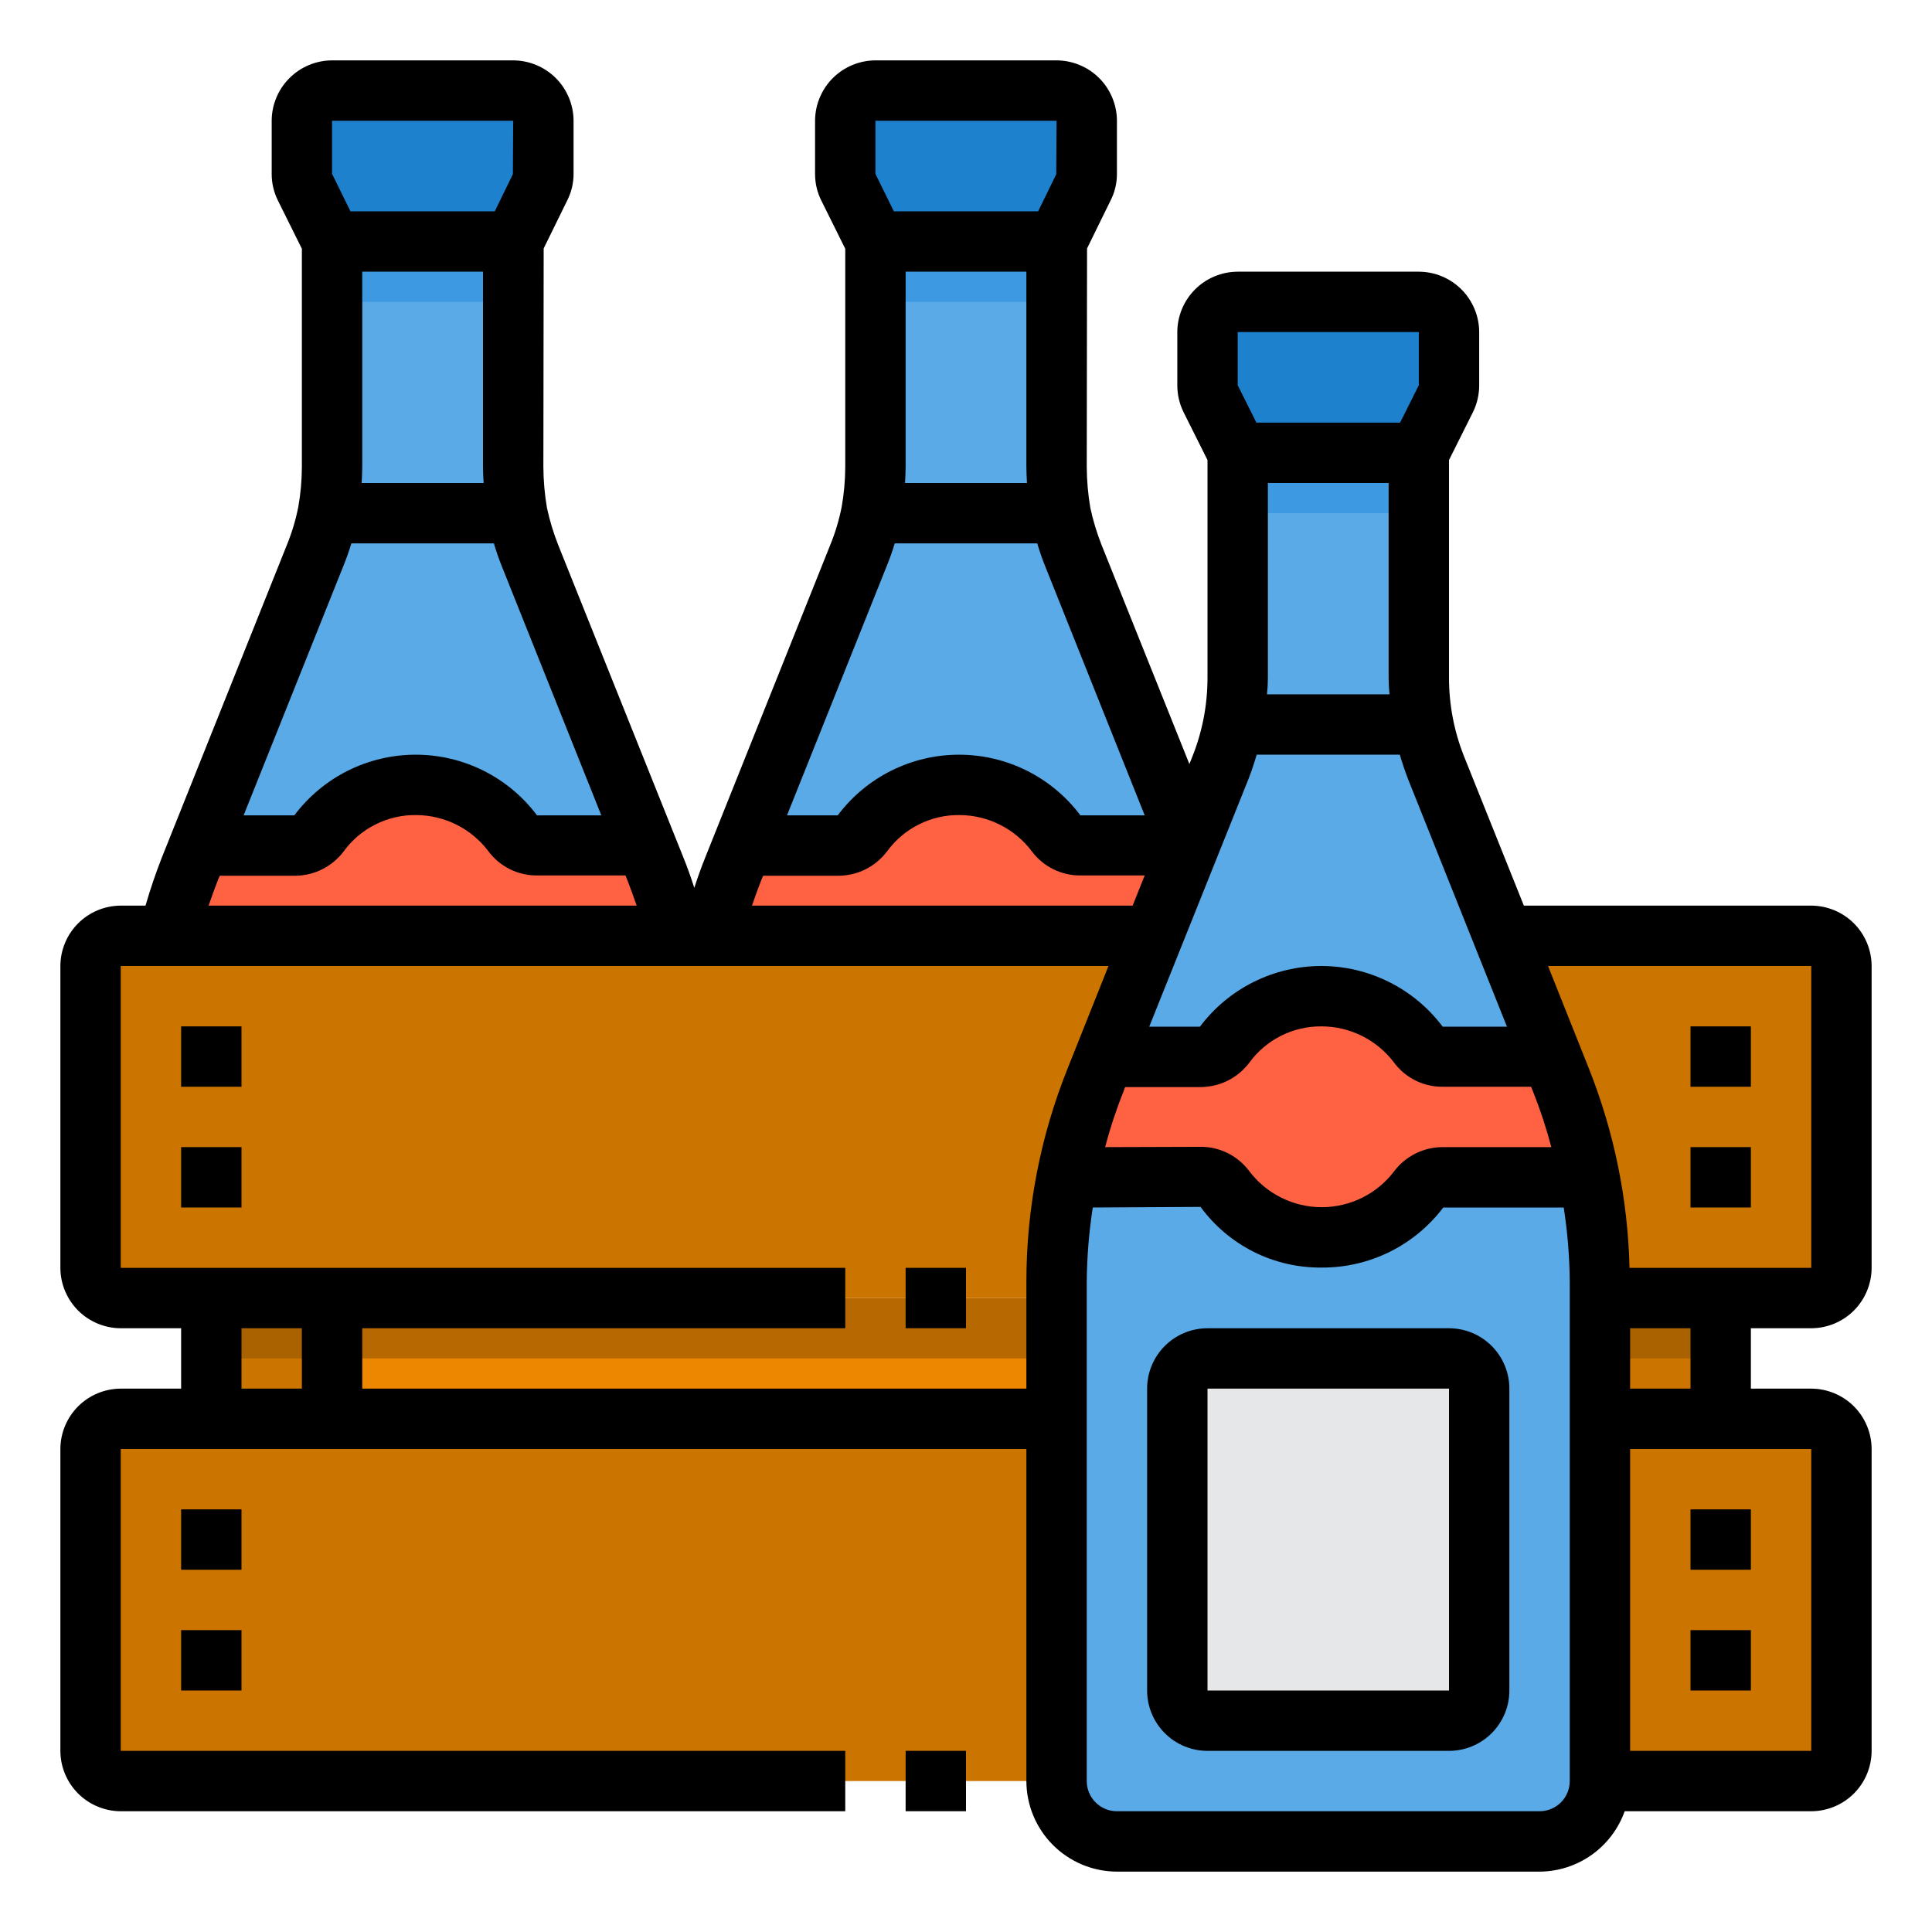 <?xml version="1.0" encoding="UTF-8" standalone="no"?> <svg width="64" height="64" viewBox="0 0 64 64" fill="none" xmlns="http://www.w3.org/2000/svg">
<path d="M35.81 28H39.4V28.01L38.2 31H23.57C23.76 30.245 24.001 29.503 24.29 28.78L24.6 28.01H27.75C27.908 28.013 28.064 27.98 28.206 27.912C28.348 27.844 28.473 27.744 28.57 27.62C28.939 27.115 29.422 26.705 29.98 26.424C30.538 26.142 31.155 25.997 31.78 26C32.404 26 33.019 26.145 33.576 26.424C34.133 26.704 34.617 27.11 34.99 27.61C35.086 27.735 35.211 27.836 35.353 27.903C35.496 27.971 35.652 28.004 35.81 28Z" fill="#FF6243"/>
<path d="M35.14 17H28.86C28.952 16.492 28.998 15.976 29 15.46V8.24C29 8.159 28.99 8.078 28.97 8H35.03C35.01 8.078 35 8.159 35 8.24V15.46C35.002 15.976 35.048 16.492 35.14 17Z" fill="#5AAAE7"/>
<path d="M36 4V5.76C35.999 5.917 35.961 6.071 35.89 6.21L35.11 7.79C35.079 7.858 35.052 7.928 35.03 8H28.97C28.948 7.928 28.921 7.858 28.89 7.79L28.11 6.21C28.039 6.071 28.001 5.917 28 5.76V4C28 3.735 28.105 3.48 28.293 3.293C28.48 3.105 28.735 3 29 3H35C35.265 3 35.52 3.105 35.707 3.293C35.895 3.48 36 3.735 36 4Z" fill="#1E81CE"/>
<path d="M35.57 18.43L39.4 28H35.81C35.652 28.004 35.496 27.971 35.353 27.903C35.211 27.836 35.086 27.735 34.99 27.61C34.617 27.11 34.133 26.704 33.576 26.424C33.019 26.145 32.404 26 31.78 26C31.155 25.997 30.538 26.142 29.98 26.424C29.422 26.705 28.939 27.115 28.57 27.62C28.473 27.744 28.348 27.844 28.206 27.912C28.064 27.98 27.908 28.013 27.75 28.01H24.6L28.43 18.43C28.618 17.968 28.762 17.489 28.86 17H35.14C35.238 17.489 35.382 17.968 35.57 18.43Z" fill="#5AAAE7"/>
<path d="M9.75 28.01C9.908 28.013 10.064 27.98 10.206 27.912C10.348 27.844 10.473 27.744 10.57 27.62C10.939 27.115 11.422 26.705 11.98 26.424C12.538 26.142 13.155 25.997 13.78 26C14.403 26 15.018 26.145 15.576 26.424C16.133 26.704 16.617 27.11 16.99 27.61C17.086 27.735 17.211 27.836 17.353 27.903C17.496 27.971 17.652 28.004 17.81 28H21.4L21.71 28.78C21.999 29.503 22.24 30.245 22.43 31H5.57C5.76 30.245 6.001 29.503 6.29 28.78L6.6 28.01H9.75Z" fill="#FF6243"/>
<path d="M17.14 17H10.86C10.952 16.492 10.998 15.976 11 15.46V8.24C11 8.159 10.99 8.078 10.97 8H17.03C17.01 8.078 17 8.159 17 8.24V15.46C17.002 15.976 17.048 16.492 17.14 17Z" fill="#5AAAE7"/>
<path d="M17.57 18.43L21.4 28H17.81C17.652 28.004 17.496 27.971 17.353 27.903C17.211 27.836 17.086 27.735 16.99 27.61C16.617 27.11 16.133 26.704 15.576 26.424C15.018 26.145 14.403 26 13.78 26C13.155 25.997 12.538 26.142 11.98 26.424C11.422 26.705 10.939 27.115 10.57 27.62C10.473 27.744 10.348 27.844 10.206 27.912C10.064 27.98 9.908 28.013 9.75 28.01H6.6L10.43 18.43C10.618 17.968 10.762 17.489 10.86 17H17.14C17.238 17.489 17.382 17.968 17.57 18.43Z" fill="#5AAAE7"/>
<path d="M18 4V5.76C17.999 5.917 17.961 6.071 17.89 6.21L17.11 7.79C17.079 7.858 17.052 7.928 17.03 8H10.97C10.948 7.928 10.921 7.858 10.89 7.79L10.11 6.21C10.039 6.071 10.001 5.917 10 5.76V4C10 3.735 10.105 3.48 10.293 3.293C10.48 3.105 10.735 3 11 3H17C17.265 3 17.52 3.105 17.707 3.293C17.895 3.48 18 3.735 18 4Z" fill="#1E81CE"/>
<path d="M60 47H4C3.448 47 3 47.448 3 48V58C3 58.552 3.448 59 4 59H60C60.552 59 61 58.552 61 58V48C61 47.448 60.552 47 60 47Z" fill="#CC7400"/>
<path d="M60 31H4C3.448 31 3 31.448 3 32V42C3 42.552 3.448 43 4 43H60C60.552 43 61 42.552 61 42V32C61 31.448 60.552 31 60 31Z" fill="#CC7400"/>
<path d="M28.77 43H24H22.04H21H11V47H21H24.08H53V43H28.77Z" fill="#EE8700"/>
<path d="M53 43H11V45H53V43Z" fill="#B86800"/>
<path d="M11 43H7V47H11V43Z" fill="#CC7400"/>
<path d="M57 43H53V47H57V43Z" fill="#CC7400"/>
<path d="M57 43H53V45H57V43Z" fill="#AA6100"/>
<path d="M11 43H7V45H11V43Z" fill="#AA6100"/>
<path d="M47 10C47.265 10 47.52 10.105 47.707 10.293C47.895 10.48 48 10.735 48 11V12.76C47.999 12.916 47.961 13.071 47.89 13.21L47.11 14.79C47.079 14.858 47.052 14.928 47.03 15H40.97C40.948 14.928 40.921 14.858 40.89 14.79L40.11 13.21C40.039 13.071 40.001 12.916 40 12.76V11C40 10.735 40.105 10.48 40.293 10.293C40.48 10.105 40.735 10 41 10H47Z" fill="#1E81CE"/>
<path d="M47.14 24H40.86C40.952 23.492 40.998 22.976 41 22.46V15.24C41 15.159 40.99 15.079 40.97 15H47.03C47.01 15.079 47 15.159 47 15.24V22.46C47.002 22.976 47.048 23.492 47.14 24Z" fill="#5AAAE7"/>
<path d="M53 42.47V59C52.998 59.53 52.787 60.038 52.412 60.413C52.038 60.787 51.53 60.998 51 61H37C36.47 60.998 35.962 60.787 35.587 60.413C35.213 60.038 35.002 59.53 35 59V42.47C34.998 41.305 35.112 40.142 35.34 39L39.75 38.99C39.908 38.986 40.064 39.019 40.207 39.087C40.349 39.154 40.474 39.255 40.57 39.38C40.943 39.88 41.427 40.285 41.984 40.565C42.542 40.844 43.157 40.99 43.78 40.99C44.403 40.99 45.018 40.844 45.575 40.565C46.133 40.285 46.617 39.88 46.99 39.38C47.088 39.258 47.213 39.16 47.356 39.094C47.498 39.028 47.653 38.996 47.81 39H52.66C52.888 40.142 53.002 41.305 53 42.47Z" fill="#5AAAE7"/>
<path d="M52.66 39H47.81C47.653 38.996 47.498 39.028 47.356 39.094C47.213 39.16 47.088 39.258 46.99 39.38C46.617 39.88 46.133 40.285 45.576 40.565C45.018 40.844 44.404 40.99 43.78 40.99C43.157 40.99 42.542 40.844 41.984 40.565C41.427 40.285 40.943 39.88 40.57 39.38C40.474 39.255 40.349 39.154 40.207 39.087C40.064 39.019 39.908 38.986 39.75 38.99L35.34 39C35.554 37.899 35.872 36.821 36.29 35.78L36.6 35.01H39.75C39.908 35.013 40.064 34.98 40.206 34.912C40.349 34.844 40.473 34.744 40.57 34.62C40.939 34.115 41.422 33.705 41.98 33.423C42.538 33.142 43.155 32.997 43.78 33C44.404 33 45.019 33.145 45.576 33.425C46.133 33.704 46.617 34.11 46.99 34.61C47.086 34.735 47.211 34.836 47.353 34.903C47.496 34.971 47.652 35.004 47.81 35H51.4L51.71 35.78C52.128 36.821 52.446 37.899 52.66 39Z" fill="#FF6243"/>
<path d="M49.8 31L51.4 35H47.81C47.652 35.004 47.496 34.971 47.353 34.903C47.211 34.836 47.086 34.735 46.99 34.61C46.617 34.11 46.133 33.704 45.576 33.425C45.019 33.145 44.404 33 43.78 33C43.155 32.997 42.538 33.142 41.98 33.423C41.422 33.705 40.939 34.115 40.57 34.62C40.473 34.744 40.348 34.844 40.206 34.912C40.064 34.98 39.908 35.013 39.75 35.01H36.6L38.2 31L39.4 28.01V28L40.43 25.43C40.618 24.968 40.762 24.489 40.86 24H47.14C47.238 24.489 47.382 24.968 47.57 25.43L49.8 31Z" fill="#5AAAE7"/>
<path d="M48 45H40C39.448 45 39 45.448 39 46V56C39 56.552 39.448 57 40 57H48C48.552 57 49 56.552 49 56V46C49 45.448 48.552 45 48 45Z" fill="#E6E7E8"/>
<path d="M17 8H11V10H17V8Z" fill="#3D9AE2"/>
<path d="M35 8H29V10H35V8Z" fill="#3D9AE2"/>
<path d="M47 15H41V17H47V15Z" fill="#3D9AE2"/>
<path d="M48 44H40C39.47 44 38.961 44.211 38.586 44.586C38.211 44.961 38 45.47 38 46V56C38 56.53 38.211 57.039 38.586 57.414C38.961 57.789 39.47 58 40 58H48C48.53 58 49.039 57.789 49.414 57.414C49.789 57.039 50 56.53 50 56V46C50 45.47 49.789 44.961 49.414 44.586C49.039 44.211 48.53 44 48 44ZM48 56H40V46H48V56Z" fill="black"/>
<path d="M32 41.999H30V43.999H32V41.999Z" fill="black"/>
<path d="M60 44C60.53 43.998 61.038 43.787 61.413 43.413C61.787 43.038 61.998 42.53 62 42V32C61.998 31.47 61.787 30.962 61.413 30.587C61.038 30.213 60.53 30.002 60 30H50.48L48.5 25.06C48.17 24.233 48.001 23.351 48 22.46V15.24L48.79 13.66C48.929 13.38 49.001 13.072 49 12.76V11C48.998 10.47 48.787 9.962 48.413 9.588C48.038 9.213 47.53 9.002 47 9H41C40.47 9.002 39.962 9.213 39.587 9.588C39.213 9.962 39.002 10.47 39 11V12.76C38.999 13.072 39.071 13.38 39.21 13.66L40 15.24V22.46C39.999 23.351 39.83 24.233 39.5 25.06L39.4 25.31L36.49 18.05C36.334 17.654 36.21 17.246 36.12 16.83C36.042 16.377 36.002 15.919 36 15.46L36.01 8.23L36.78 6.66C36.925 6.382 37.001 6.073 37 5.76V4C36.998 3.47 36.787 2.962 36.413 2.588C36.038 2.213 35.53 2.002 35 2H29C28.47 2.002 27.962 2.213 27.587 2.588C27.213 2.962 27.002 3.47 27 4V5.76C26.999 6.069 27.071 6.374 27.21 6.65L28 8.24V15.46C27.999 15.909 27.959 16.358 27.88 16.8C27.794 17.231 27.667 17.653 27.5 18.06L23.36 28.41C23.23 28.73 23.11 29.07 23 29.41C22.89 29.07 22.77 28.73 22.64 28.41L18.49 18.05C18.334 17.654 18.21 17.246 18.12 16.83C18.042 16.377 18.002 15.919 18 15.46L18.01 8.23L18.78 6.66C18.925 6.382 19.001 6.073 19 5.76V4C18.998 3.47 18.787 2.962 18.413 2.588C18.038 2.213 17.53 2.002 17 2H11C10.47 2.002 9.962 2.213 9.588 2.588C9.213 2.962 9.002 3.47 9 4V5.76C8.999 6.069 9.071 6.374 9.21 6.65L10 8.24V15.46C9.999 15.909 9.959 16.358 9.88 16.8C9.794 17.231 9.667 17.653 9.5 18.06L5.36 28.41C5.16 28.92 4.98 29.45 4.82 30H4C3.47 30.002 2.962 30.213 2.588 30.587C2.213 30.962 2.002 31.47 2 32V42C2.002 42.53 2.213 43.038 2.588 43.413C2.962 43.787 3.47 43.998 4 44H6V46H4C3.47 46.002 2.962 46.213 2.588 46.587C2.213 46.962 2.002 47.47 2 48V58C2.002 58.53 2.213 59.038 2.588 59.413C2.962 59.787 3.47 59.998 4 60H28V58H4V48H34V59C34.002 59.795 34.319 60.557 34.881 61.119C35.443 61.681 36.205 61.998 37 62H51C51.619 61.997 52.221 61.803 52.726 61.445C53.23 61.087 53.612 60.583 53.82 60H60C60.53 59.998 61.038 59.787 61.413 59.413C61.787 59.038 61.998 58.53 62 58V48C61.998 47.47 61.787 46.962 61.413 46.587C61.038 46.213 60.53 46.002 60 46H58V44H60ZM50.72 36L50.78 36.15C51.021 36.754 51.224 37.371 51.39 38H47.81C47.497 37.997 47.188 38.066 46.907 38.204C46.626 38.341 46.38 38.541 46.19 38.79C45.91 39.163 45.546 39.465 45.129 39.673C44.712 39.882 44.251 39.99 43.785 39.99C43.319 39.99 42.858 39.882 42.441 39.673C42.024 39.465 41.66 39.163 41.38 38.79C41.191 38.538 40.944 38.333 40.661 38.194C40.378 38.055 40.066 37.985 39.75 37.99L36.61 38C36.774 37.371 36.978 36.753 37.22 36.15L37.27 36.01H39.75C40.065 36.013 40.377 35.941 40.66 35.803C40.943 35.664 41.189 35.461 41.38 35.21C41.654 34.831 42.015 34.523 42.433 34.313C42.85 34.102 43.312 33.995 43.78 34C44.246 34.001 44.705 34.11 45.121 34.318C45.537 34.526 45.9 34.828 46.18 35.2C46.368 35.453 46.615 35.658 46.898 35.797C47.182 35.936 47.494 36.006 47.81 36H50.72ZM41 11H47V12.76L46.38 14H41.62L41 12.76V11ZM46.03 23H41.97C41.99 22.821 42 22.64 42 22.46V16H46V22.46C46 22.64 46.01 22.821 46.03 23ZM41.36 25.8C41.46 25.54 41.55 25.27 41.63 25H46.37C46.45 25.27 46.54 25.54 46.64 25.8L49.92 34.01H47.79C47.322 33.386 46.715 32.879 46.017 32.531C45.319 32.182 44.55 32 43.77 32C42.99 32 42.221 32.182 41.523 32.531C40.825 32.879 40.218 33.386 39.75 34.01H38.07L41.36 25.8ZM29 4H35L34.99 5.77L34.39 7H29.61L29 5.76V4ZM34.02 16H29.98C29.99 15.82 30 15.64 30 15.46V9H34V15.46C34 15.64 34.01 15.82 34.02 16ZM29.35 18.81C29.46 18.545 29.557 18.275 29.64 18H34.36C34.44 18.271 34.533 18.538 34.64 18.8L37.92 27.01H35.79C35.322 26.386 34.715 25.879 34.017 25.53C33.319 25.182 32.55 25 31.77 25C30.99 25 30.221 25.182 29.523 25.53C28.825 25.879 28.218 26.386 27.75 27.01H26.07L29.35 18.81ZM25.22 29.15L25.28 29.01H27.75C28.065 29.012 28.377 28.942 28.66 28.803C28.942 28.664 29.189 28.461 29.38 28.21C29.654 27.831 30.015 27.523 30.433 27.313C30.85 27.102 31.312 26.995 31.78 27C32.246 27.001 32.705 27.11 33.121 27.318C33.537 27.526 33.9 27.828 34.18 28.2C34.368 28.453 34.615 28.658 34.898 28.797C35.182 28.936 35.494 29.006 35.81 29H37.92L37.52 30H24.91C25.01 29.71 25.11 29.43 25.22 29.15ZM11 4H17L16.99 5.77L16.39 7H11.61L11 5.76V4ZM16.02 16H11.98C11.99 15.82 12 15.64 12 15.46V9H16V15.46C16 15.64 16.01 15.82 16.02 16ZM11.35 18.81C11.46 18.545 11.557 18.275 11.64 18H16.36C16.44 18.271 16.533 18.538 16.64 18.8L19.92 27.01H17.79C17.322 26.386 16.715 25.879 16.017 25.53C15.319 25.182 14.55 25 13.77 25C12.99 25 12.22 25.182 11.523 25.53C10.825 25.879 10.218 26.386 9.75 27.01H8.07L11.35 18.81ZM7.22 29.15L7.28 29.01H9.75C10.065 29.012 10.377 28.942 10.659 28.803C10.943 28.664 11.189 28.461 11.38 28.21C11.654 27.831 12.015 27.523 12.433 27.313C12.85 27.102 13.312 26.995 13.78 27C14.246 27.001 14.705 27.11 15.121 27.318C15.537 27.526 15.9 27.828 16.18 28.2C16.369 28.453 16.615 28.658 16.898 28.797C17.182 28.936 17.494 29.006 17.81 29H20.72L20.78 29.15C20.89 29.43 20.99 29.71 21.09 30H6.91C7.01 29.71 7.11 29.43 7.22 29.15ZM10 46H8V44H10V46ZM34 42.47V46H12V44H28V42H4V32H36.72L35.36 35.41C34.46 37.655 33.999 40.051 34 42.47ZM52 59C52 59.265 51.895 59.52 51.707 59.707C51.52 59.895 51.265 60 51 60H37C36.735 60 36.48 59.895 36.293 59.707C36.105 59.52 36 59.265 36 59V42.47C36.006 41.643 36.073 40.817 36.2 40L39.77 39.98C40.227 40.604 40.824 41.111 41.514 41.461C42.204 41.81 42.967 41.991 43.74 41.99H43.78C44.56 41.995 45.331 41.817 46.03 41.472C46.73 41.126 47.339 40.622 47.81 40H51.8C51.927 40.817 51.994 41.643 52 42.47V59ZM60 48V58H54V48H60ZM54 46V44H56V46H54ZM53.98 42C53.927 39.741 53.473 37.51 52.64 35.41L51.28 32H60V42H53.98Z" fill="black"/>
<path d="M32 57.999H30V59.999H32V57.999Z" fill="black"/>
<path d="M8 34H6V36H8V34Z" fill="black"/>
<path d="M8 38H6V40H8V38Z" fill="black"/>
<path d="M8 50H6V52H8V50Z" fill="black"/>
<path d="M8 54H6V56H8V54Z" fill="black"/>
<path d="M58 34H56V36H58V34Z" fill="black"/>
<path d="M58 38H56V40H58V38Z" fill="black"/>
<path d="M58 50H56V52H58V50Z" fill="black"/>
<path d="M58 54H56V56H58V54Z" fill="black"/>
</svg>
